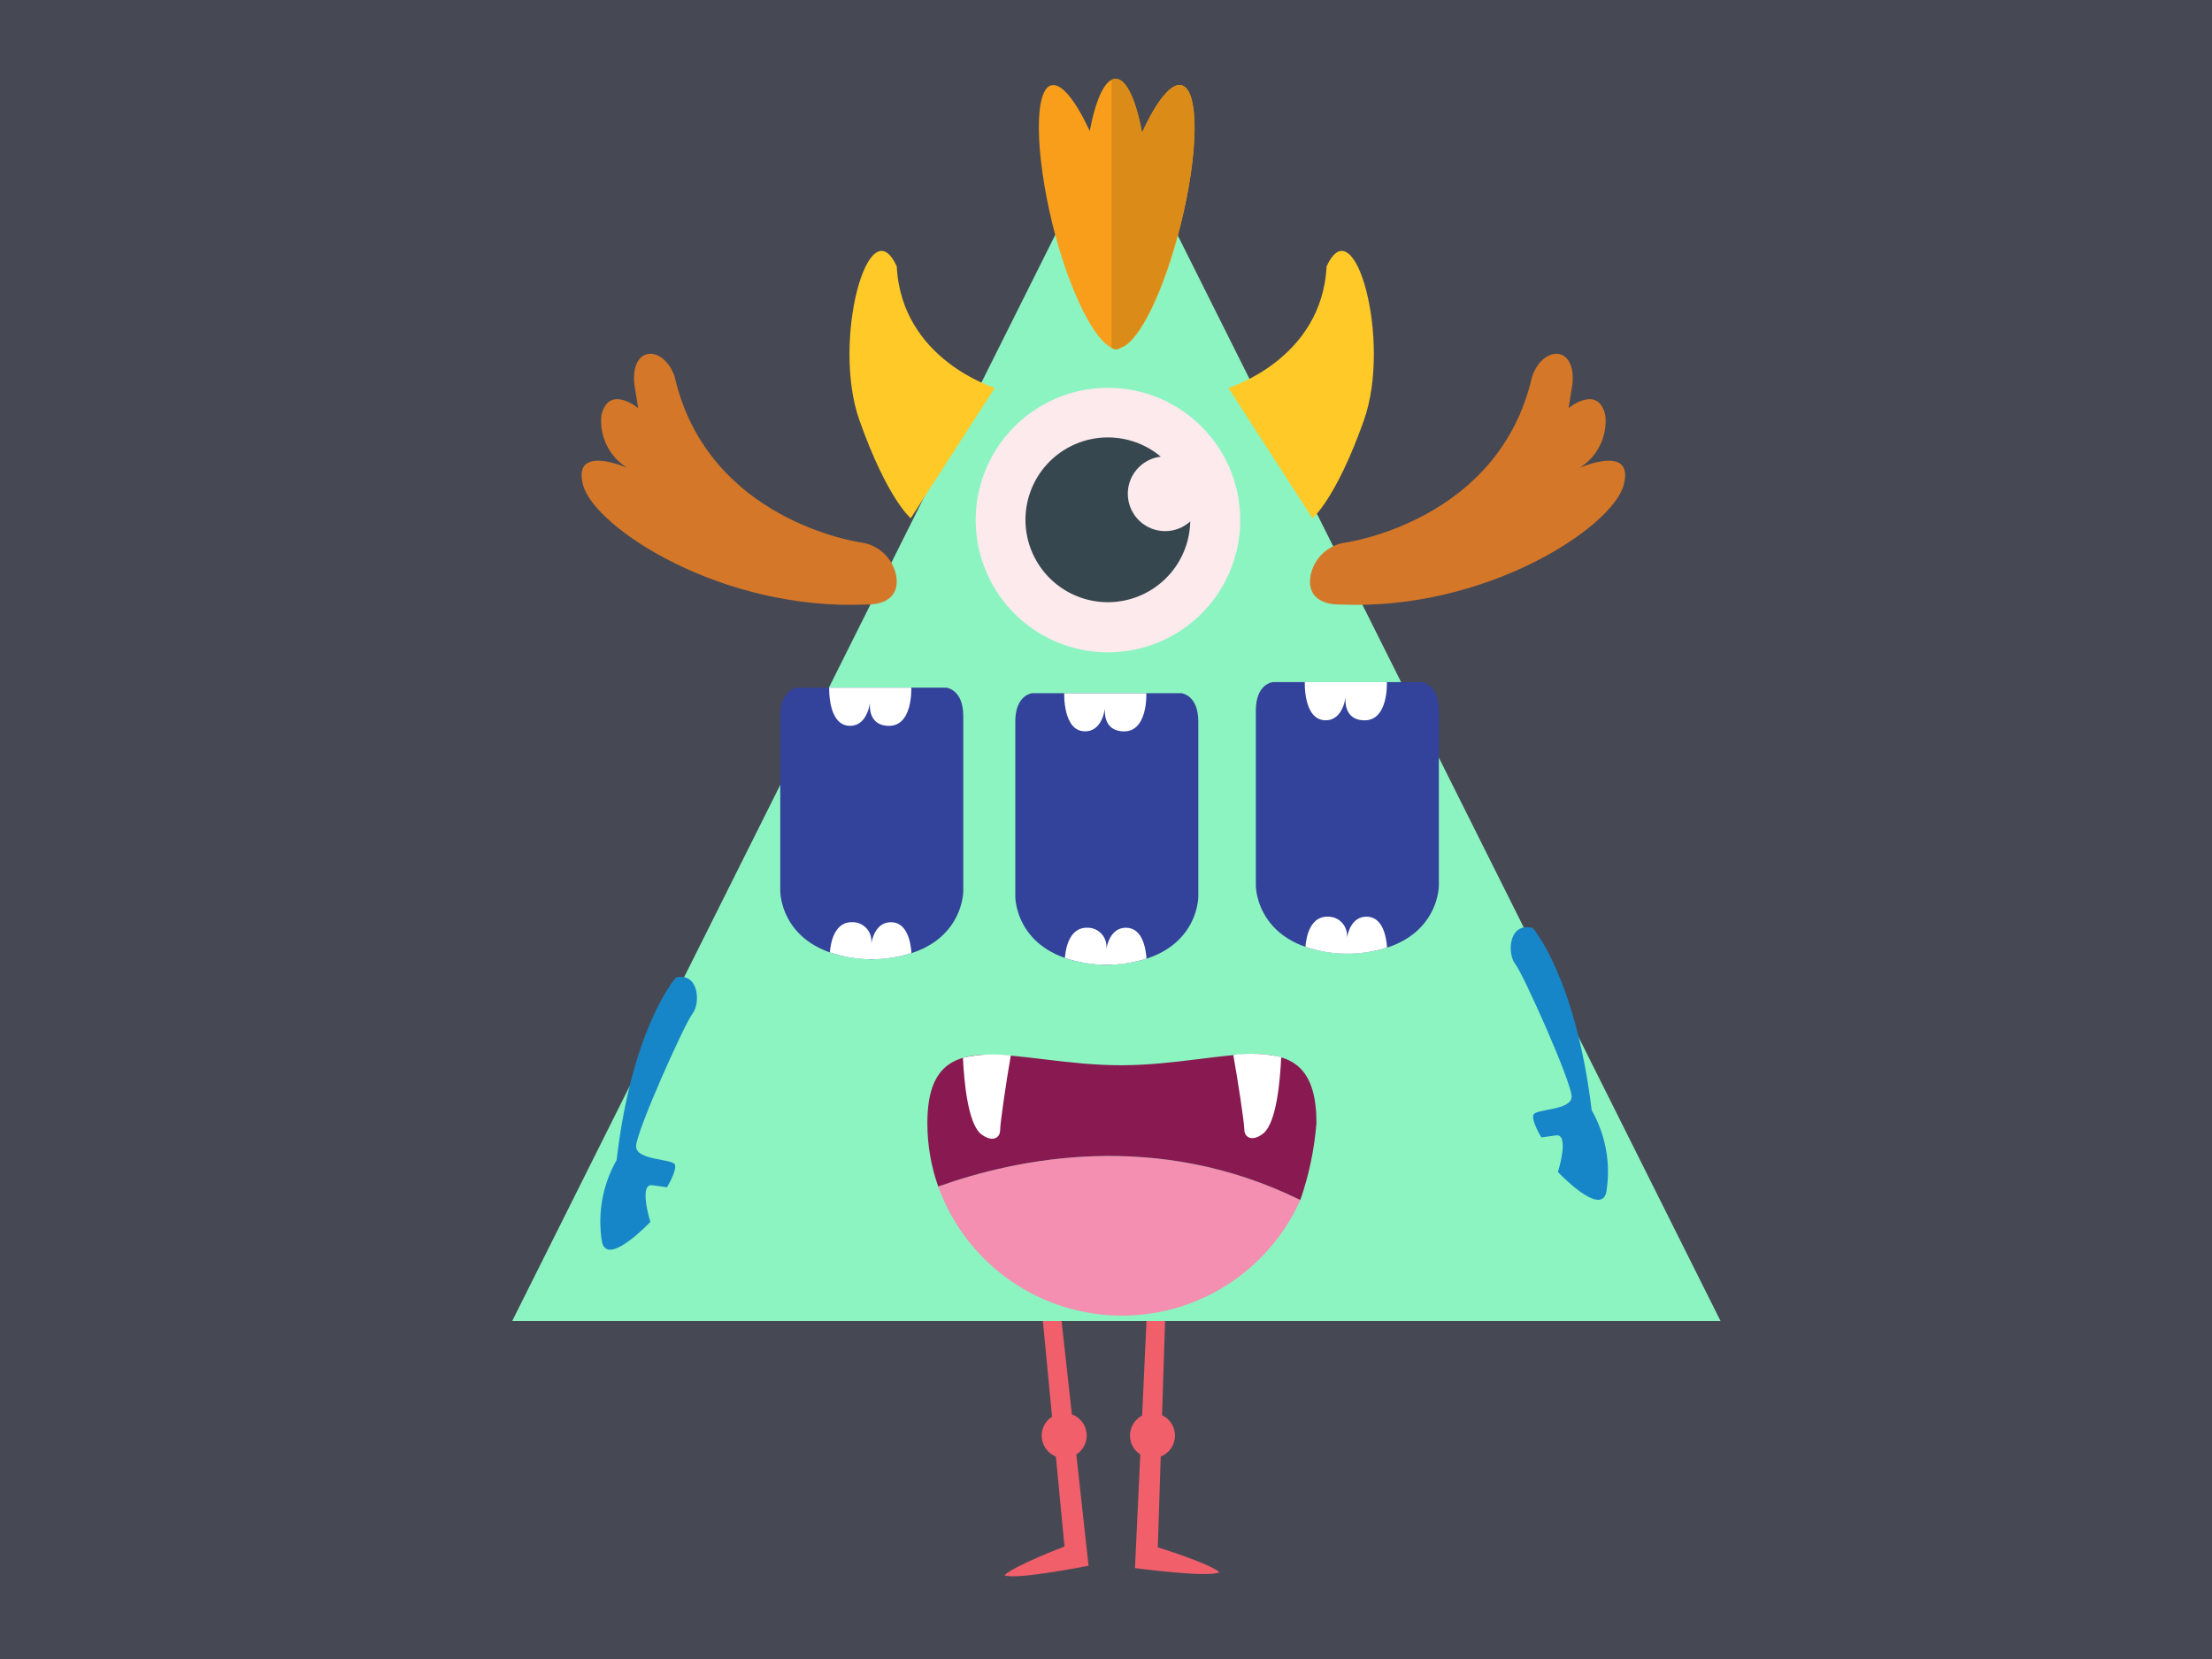 <?xml version="1.0" encoding="UTF-8" standalone="no" ?>
<!DOCTYPE svg PUBLIC "-//W3C//DTD SVG 1.1//EN" "http://www.w3.org/Graphics/SVG/1.1/DTD/svg11.dtd">
<svg xmlns="http://www.w3.org/2000/svg" xmlns:xlink="http://www.w3.org/1999/xlink" version="1.1" width="800" height="600" viewBox="0 0 800 600" xml:space="preserve">
<desc>Created with Fabric.js 4.4.0</desc>
<defs>
</defs>
<rect x="0" y="0" width="100%" height="100%" fill="#464954"></rect>
<g transform="matrix(1 0 0 1 403.75 299.5)"  >
<g style=""   >
		<g transform="matrix(1 0 0 1 0 0)"  >
<g style=""   >
		<g transform="matrix(2.78 0 0 2.78 -2.47 221.5)"  >
<g style=""   >
		<g transform="matrix(1 0 0 1 -8.21 -0.08)"  >
<path style="stroke: none; stroke-width: 1; stroke-dasharray: none; stroke-linecap: butt; stroke-dashoffset: 0; stroke-linejoin: miter; stroke-miterlimit: 4; fill: rgb(240,95,106); fill-rule: nonzero; opacity: 1;"  transform=" translate(-6.29, -17.92)" d="M 10.18 19.81 C 11.118 19.209 11.634 18.127 11.511 17.02 C 11.387 15.913 10.647 14.971 9.6 14.59 L 8.01 0.18 L 5.67 0.81 L 7.02 14.89 C 6.095 15.483 5.579 16.544 5.685 17.638 C 5.79 18.732 6.499 19.675 7.52 20.08 L 8.64 31.78 C 8.64 31.78 2.07 34.28 0.82 35.53 C 2.39 36.16 11.77 34.28 11.77 34.28 L 10.18 19.81 z" stroke-linecap="round" />
</g>
		<g transform="matrix(1 0 0 1 8.49 -0.15)"  >
<path style="stroke: none; stroke-width: 1; stroke-dasharray: none; stroke-linecap: butt; stroke-dashoffset: 0; stroke-linejoin: miter; stroke-miterlimit: 4; fill: rgb(240,95,106); fill-rule: nonzero; opacity: 1;"  transform=" translate(-22.99, -17.85)" d="M 20.78 31.89 L 21.16 20.08 C 22.249 19.651 22.979 18.616 23.016 17.446 C 23.053 16.276 22.39 15.196 21.33 14.7 L 21.78 0.81 L 19.4 0.34 L 18.74 14.75 C 17.814 15.231 17.214 16.169 17.165 17.211 C 17.115 18.253 17.624 19.243 18.5 19.81 L 17.81 34.59 C 17.81 34.59 27.29 35.87 28.81 35.14 C 27.49 33.96 20.78 31.89 20.78 31.89 z" stroke-linecap="round" />
</g>
</g>
</g>
		<g transform="matrix(4.37 0 0 4.37 0 -40.25)"  >
<polygon style="stroke: none; stroke-width: 1; stroke-dasharray: none; stroke-linecap: butt; stroke-dashoffset: 0; stroke-linejoin: miter; stroke-miterlimit: 4; fill: rgb(139,244,193); fill-rule: nonzero; opacity: 1;"  points="-50 50,0 -50,50 50" /></g>
		<g transform="matrix(3.23 0 0 3.23 -3.22 -0.44)"  >
<g style=""   >
		<g transform="matrix(1 0 0 1 -0.07 0.24)"  >
<path style="stroke: none; stroke-width: 1; stroke-dasharray: none; stroke-linecap: butt; stroke-dashoffset: 0; stroke-linejoin: miter; stroke-miterlimit: 4; fill: rgb(51,66,154); fill-rule: nonzero; opacity: 1;"  transform=" translate(-10.93, -15.74)" d="M 10.4 30.95 C 21.17 30.95 21.17 23.34 21.17 23.34 L 21.17 3.7 C 21.17 0.7 19.27 0.53 19.27 0.53 L 2.58 0.53 C 2.58 0.53 0.68 0.69 0.68 3.7 L 0.68 23.34 C 0.68 23.34 0.68 30.95 11.45 30.95 L 10.4 30.95 z" stroke-linecap="round" />
</g>
		<g transform="matrix(1 0 0 1 -0.24 -12.83)"  >
<path style="stroke: none; stroke-width: 1; stroke-dasharray: none; stroke-linecap: butt; stroke-dashoffset: 0; stroke-linejoin: miter; stroke-miterlimit: 4; fill: rgb(255,255,255); fill-rule: nonzero; opacity: 1;"  transform=" translate(-10.76, -2.67)" d="M 6.2 0.53 L 15.35 0.53 C 15.35 0.53 15.56 5.01 12.66 4.8 C 10.21 4.63 10.76 1.89 10.76 1.89 C 10.76 1.89 10.6 4.8 8.49 4.8 C 5.99 4.8 6.16 0.53 6.16 0.53" stroke-linecap="round" />
</g>
		<g transform="matrix(1 0 0 1 -0.2 13.36)"  >
<path style="stroke: none; stroke-width: 1; stroke-dasharray: none; stroke-linecap: butt; stroke-dashoffset: 0; stroke-linejoin: miter; stroke-miterlimit: 4; fill: rgb(255,255,255); fill-rule: nonzero; opacity: 1;"  transform=" translate(-10.8, -28.86)" d="M 13.07 26.79 C 11.42 26.79 10.96 28.57 10.84 29.34 C 10.969 28.738 10.829 28.109 10.456 27.619 C 10.083 27.129 9.515 26.826 8.9 26.79 C 6.83 26.64 6.34 28.87 6.23 30.17 C 9.191 31.169 12.392 31.197 15.37 30.25 C 15.29 29.01 14.88 26.79 13.07 26.79" stroke-linecap="round" />
</g>
</g>
</g>
		<g transform="matrix(10 0 0 10 -3.75 -130.5)"  >
<g style=""   >
		<g transform="matrix(1 0 0 1 -13.27 0.44)"  >
<path style="stroke: none; stroke-width: 1; stroke-dasharray: none; stroke-linecap: butt; stroke-dashoffset: 0; stroke-linejoin: miter; stroke-miterlimit: 4; fill: rgb(213,119,40); fill-rule: nonzero; opacity: 1;"  transform=" translate(-5.73, -5.44)" d="M 10.14 7.72 C 10.14 7.72 4.59 6.96 3.4 1.72 C 3 0.58 1.81 0.58 1.94 1.98 L 2.08 2.86 C 2.08 2.86 1.02 1.98 0.75 3.12 C 0.672 3.879 1.033 4.616 1.68 5.02 C 1.68 5.02 -0.32 4.13 0.09 5.65 C 0.5 7.17 5.09 10.22 10.41 9.96 C 10.41 9.96 11.6 10.01 11.41 8.91 C 11.284 8.283 10.774 7.805 10.14 7.72 z" stroke-linecap="round" />
</g>
		<g transform="matrix(1 0 0 1 13.08 0.44)"  >
<path style="stroke: none; stroke-width: 1; stroke-dasharray: none; stroke-linecap: butt; stroke-dashoffset: 0; stroke-linejoin: miter; stroke-miterlimit: 4; fill: rgb(213,119,40); fill-rule: nonzero; opacity: 1;"  transform=" translate(-32.08, -5.44)" d="M 27.67 7.72 C 27.67 7.72 33.22 6.96 34.41 1.72 C 34.81 0.58 36 0.58 35.87 1.98 L 35.73 2.86 C 35.73 2.86 36.79 1.98 37.06 3.12 C 37.138 3.879 36.777 4.616 36.13 5.02 C 36.13 5.02 38.13 4.13 37.72 5.65 C 37.31 7.17 32.72 10.22 27.4 9.96 C 27.4 9.96 26.21 10.01 26.4 8.91 C 26.526 8.283 27.036 7.805 27.67 7.72 z" stroke-linecap="round" />
</g>
</g>
</g>
		<g transform="matrix(4.35 -0.01 0.01 4.35 0.95 129.48)"  >
<g style=""   >
		<g transform="matrix(1 0 0 1 0.02 4.13)"  >
<path style="stroke: none; stroke-width: 1; stroke-dasharray: none; stroke-linecap: butt; stroke-dashoffset: 0; stroke-linejoin: miter; stroke-miterlimit: 4; fill: rgb(244,143,177); fill-rule: nonzero; opacity: 1;"  transform=" translate(-16.52, -15.63)" d="M 31.57 12.69 C 19.66 6.79 8.06 9.16 1.47 11.5 C 3.703 17.737 9.499 21.992 16.118 22.254 C 22.737 22.516 28.852 18.731 31.57 12.69 z" stroke-linecap="round" />
</g>
		<g transform="matrix(1 0 0 1 0.25 -4.88)"  >
<path style="stroke: none; stroke-width: 1; stroke-dasharray: none; stroke-linecap: butt; stroke-dashoffset: 0; stroke-linejoin: miter; stroke-miterlimit: 4; fill: rgb(136,26,81); fill-rule: nonzero; opacity: 1;"  transform=" translate(-16.75, -6.62)" d="M 31.57 12.69 C 32.296 10.62 32.753 8.466 32.93 6.28 C 32.93 -2.54 25.69 1.45 16.76 1.45 C 7.83 1.45 0.58 -2.55 0.58 6.28 C 0.582 8.058 0.883 9.822 1.47 11.5 C 8.06 9.16 19.66 6.79 31.57 12.69 z" stroke-linecap="round" />
</g>
		<g transform="matrix(1 0 0 1 -10.96 -7.47)"  >
<path style="stroke: none; stroke-width: 1; stroke-dasharray: none; stroke-linecap: butt; stroke-dashoffset: 0; stroke-linejoin: miter; stroke-miterlimit: 4; fill: rgb(255,255,255); fill-rule: nonzero; opacity: 1;"  transform=" translate(-5.54, -4.04)" d="M 3.55 0.81 C 3.64 2.81 3.95 6.18 4.99 7.11 C 5.89 7.86 6.63 7.56 6.63 6.81 C 6.63 6.3 7.12 2.9 7.53 0.63 C 6.203 0.458 4.856 0.519 3.55 0.81 z" stroke-linecap="round" />
</g>
		<g transform="matrix(1 0 0 1 11.52 -7.47)"  >
<path style="stroke: none; stroke-width: 1; stroke-dasharray: none; stroke-linecap: butt; stroke-dashoffset: 0; stroke-linejoin: miter; stroke-miterlimit: 4; fill: rgb(255,255,255); fill-rule: nonzero; opacity: 1;"  transform=" translate(-28.02, -4.04)" d="M 30.01 0.81 C 29.92 2.81 29.6 6.18 28.56 7.11 C 27.67 7.86 26.93 7.56 26.93 6.81 C 26.93 6.3 26.43 2.9 26.03 0.63 C 27.357 0.458 28.704 0.519 30.01 0.81 z" stroke-linecap="round" />
</g>
</g>
</g>
		<g transform="matrix(3.23 0 0 3.23 -88.22 -2.44)"  >
<g style=""   >
		<g transform="matrix(1 0 0 1 -0.07 0.24)"  >
<path style="stroke: none; stroke-width: 1; stroke-dasharray: none; stroke-linecap: butt; stroke-dashoffset: 0; stroke-linejoin: miter; stroke-miterlimit: 4; fill: rgb(51,66,154); fill-rule: nonzero; opacity: 1;"  transform=" translate(-10.93, -15.74)" d="M 10.4 30.95 C 21.17 30.95 21.17 23.34 21.17 23.34 L 21.17 3.7 C 21.17 0.7 19.27 0.53 19.27 0.53 L 2.58 0.53 C 2.58 0.53 0.68 0.69 0.68 3.7 L 0.68 23.34 C 0.68 23.34 0.68 30.95 11.45 30.95 L 10.4 30.95 z" stroke-linecap="round" />
</g>
		<g transform="matrix(1 0 0 1 -0.24 -12.83)"  >
<path style="stroke: none; stroke-width: 1; stroke-dasharray: none; stroke-linecap: butt; stroke-dashoffset: 0; stroke-linejoin: miter; stroke-miterlimit: 4; fill: rgb(255,255,255); fill-rule: nonzero; opacity: 1;"  transform=" translate(-10.76, -2.67)" d="M 6.2 0.53 L 15.35 0.53 C 15.35 0.53 15.56 5.01 12.66 4.8 C 10.21 4.63 10.76 1.89 10.76 1.89 C 10.76 1.89 10.6 4.8 8.49 4.8 C 5.99 4.8 6.16 0.53 6.16 0.53" stroke-linecap="round" />
</g>
		<g transform="matrix(1 0 0 1 -0.2 13.36)"  >
<path style="stroke: none; stroke-width: 1; stroke-dasharray: none; stroke-linecap: butt; stroke-dashoffset: 0; stroke-linejoin: miter; stroke-miterlimit: 4; fill: rgb(255,255,255); fill-rule: nonzero; opacity: 1;"  transform=" translate(-10.8, -28.86)" d="M 13.07 26.79 C 11.42 26.79 10.96 28.57 10.84 29.34 C 10.969 28.738 10.829 28.109 10.456 27.619 C 10.083 27.129 9.515 26.826 8.9 26.79 C 6.83 26.64 6.34 28.87 6.23 30.17 C 9.191 31.169 12.392 31.197 15.37 30.25 C 15.29 29.01 14.88 26.79 13.07 26.79" stroke-linecap="round" />
</g>
</g>
</g>
		<g transform="matrix(3.23 0 0 3.23 83.78 -4.44)"  >
<g style=""   >
		<g transform="matrix(1 0 0 1 -0.07 0.24)"  >
<path style="stroke: none; stroke-width: 1; stroke-dasharray: none; stroke-linecap: butt; stroke-dashoffset: 0; stroke-linejoin: miter; stroke-miterlimit: 4; fill: rgb(51,66,154); fill-rule: nonzero; opacity: 1;"  transform=" translate(-10.93, -15.74)" d="M 10.4 30.95 C 21.17 30.95 21.17 23.34 21.17 23.34 L 21.17 3.7 C 21.17 0.7 19.27 0.53 19.27 0.53 L 2.58 0.53 C 2.58 0.53 0.68 0.69 0.68 3.7 L 0.68 23.34 C 0.68 23.34 0.68 30.95 11.45 30.95 L 10.4 30.95 z" stroke-linecap="round" />
</g>
		<g transform="matrix(1 0 0 1 -0.24 -12.83)"  >
<path style="stroke: none; stroke-width: 1; stroke-dasharray: none; stroke-linecap: butt; stroke-dashoffset: 0; stroke-linejoin: miter; stroke-miterlimit: 4; fill: rgb(255,255,255); fill-rule: nonzero; opacity: 1;"  transform=" translate(-10.76, -2.67)" d="M 6.2 0.53 L 15.35 0.53 C 15.35 0.53 15.56 5.01 12.66 4.8 C 10.21 4.63 10.76 1.89 10.76 1.89 C 10.76 1.89 10.6 4.8 8.49 4.8 C 5.99 4.8 6.16 0.53 6.16 0.53" stroke-linecap="round" />
</g>
		<g transform="matrix(1 0 0 1 -0.2 13.36)"  >
<path style="stroke: none; stroke-width: 1; stroke-dasharray: none; stroke-linecap: butt; stroke-dashoffset: 0; stroke-linejoin: miter; stroke-miterlimit: 4; fill: rgb(255,255,255); fill-rule: nonzero; opacity: 1;"  transform=" translate(-10.8, -28.86)" d="M 13.07 26.79 C 11.42 26.79 10.96 28.57 10.84 29.34 C 10.969 28.738 10.829 28.109 10.456 27.619 C 10.083 27.129 9.515 26.826 8.9 26.79 C 6.83 26.64 6.34 28.87 6.23 30.17 C 9.191 31.169 12.392 31.197 15.37 30.25 C 15.29 29.01 14.88 26.79 13.07 26.79" stroke-linecap="round" />
</g>
</g>
</g>
		<g transform="matrix(4.76 0 0 4.76 -4.75 -113.5)"  >
<g style=""   >
		<g transform="matrix(1 0 0 1 0.36 0.44)"  >
<path style="stroke: none; stroke-width: 1; stroke-dasharray: none; stroke-linecap: butt; stroke-dashoffset: 0; stroke-linejoin: miter; stroke-miterlimit: 4; fill: rgb(252,234,237); fill-rule: nonzero; opacity: 1;"  transform=" translate(-10.86, -10.94)" d="M 20.91 10.89 C 20.93 14.959 18.495 18.639 14.741 20.211 C 10.987 21.782 6.656 20.934 3.771 18.064 C 0.887 15.194 0.018 10.867 1.57 7.106 C 3.123 3.344 6.791 0.89 10.86 0.89 C 16.391 0.89 20.882 5.36 20.91 10.89" stroke-linecap="round" />
</g>
		<g transform="matrix(1 0 0 1 0.35 0.42)"  >
<path style="stroke: none; stroke-width: 1; stroke-dasharray: none; stroke-linecap: butt; stroke-dashoffset: 0; stroke-linejoin: miter; stroke-miterlimit: 4; fill: rgb(55,71,79); fill-rule: nonzero; opacity: 1;"  transform=" translate(-10.85, -10.92)" d="M 15.22 11.78 C 13.714 11.787 12.465 10.618 12.372 9.115 C 12.279 7.612 13.375 6.298 14.87 6.12 C 12.629 4.243 9.387 4.168 7.06 5.938 C 4.734 7.708 3.943 10.853 5.154 13.514 C 6.365 16.174 9.257 17.642 12.119 17.05 C 14.982 16.458 17.054 13.963 17.11 11.04 C 16.594 11.513 15.92 11.776 15.22 11.78" stroke-linecap="round" />
</g>
</g>
</g>
		<g transform="matrix(3.57 0 0 3.57 -0.39 -221.5)"  >
<g style=""   >
		<g transform="matrix(1 0 0 1 0.14 -0.16)"  >
<path style="stroke: none; stroke-width: 1; stroke-dasharray: none; stroke-linecap: butt; stroke-dashoffset: 0; stroke-linejoin: miter; stroke-miterlimit: 4; fill: rgb(248,158,27); fill-rule: nonzero; opacity: 1;"  transform=" translate(-8.64, -13.84)" d="M 2.14 14.89 C 3.71 21.2 6.14 26.21 7.87 27.22 C 8.06 27.409 8.312 27.523 8.58 27.54 C 8.778 27.533 8.97 27.466 9.13 27.35 C 10.93 26.77 13.49 21.55 15.13 14.89 C 16.96 7.55 16.99 1.24 15.2 0.79 C 14.13 0.53 12.64 2.45 11.2 5.61 C 10.59 2.29 9.62 0.14 8.53 0.14 C 7.44 0.14 6.53 2.21 5.91 5.42 C 4.52 2.42 3.07 0.53 2.02 0.79 C 0.28 1.23 0.35 7.54 2.14 14.89 z" stroke-linecap="round" />
</g>
		<g transform="matrix(1 0 0 1 3.83 -0.17)"  >
<path style="stroke: none; stroke-width: 1; stroke-dasharray: none; stroke-linecap: butt; stroke-dashoffset: 0; stroke-linejoin: miter; stroke-miterlimit: 4; fill: rgb(219,140,24); fill-rule: nonzero; opacity: 1;"  transform=" translate(-12.33, -13.83)" d="M 15.22 0.78 C 14.15 0.52 12.66 2.44 11.22 5.6 C 10.61 2.28 9.64 0.13 8.55 0.13 C 8.399 0.137 8.252 0.178 8.12 0.25 L 8.12 27.4 C 8.25 27.479 8.398 27.524 8.55 27.53 C 8.748 27.523 8.94 27.456 9.1 27.34 C 10.9 26.76 13.46 21.54 15.1 14.88 C 16.98 7.54 17.01 1.23 15.22 0.78 z" stroke-linecap="round" />
</g>
</g>
</g>
		<g transform="matrix(5.56 0 0 5.56 0.47 -159.5)"  >
<g style=""   >
		<g transform="matrix(1 0 0 1 -12.72 -0.16)"  >
<path style="stroke: none; stroke-width: 1; stroke-dasharray: none; stroke-linecap: butt; stroke-dashoffset: 0; stroke-linejoin: miter; stroke-miterlimit: 4; fill: rgb(255,202,39); fill-rule: nonzero; opacity: 1;"  transform=" translate(-4.78, -8.84)" d="M 9.51 9.05 C 9.51 9.05 3.44 7.22 3.13 1.15 C 1.31 -2.85 -1.12 6.01 0.7 11.15 C 2.52 16.29 4.04 17.53 4.04 17.53 L 9.51 9.05 z" stroke-linecap="round" />
</g>
		<g transform="matrix(1 0 0 1 11.93 -0.16)"  >
<path style="stroke: none; stroke-width: 1; stroke-dasharray: none; stroke-linecap: butt; stroke-dashoffset: 0; stroke-linejoin: miter; stroke-miterlimit: 4; fill: rgb(255,202,39); fill-rule: nonzero; opacity: 1;"  transform=" translate(-29.43, -8.84)" d="M 24.7 9.05 C 24.7 9.05 30.78 7.22 31.09 1.15 C 32.91 -2.85 35.34 6.01 33.52 11.15 C 31.7 16.29 30.17 17.53 30.17 17.53 L 24.7 9.05 z" stroke-linecap="round" />
</g>
</g>
</g>
</g>
</g>
		<g transform="matrix(5.26 0 0 5.26 160.23 85.14)"  >
<path style="stroke: none; stroke-width: 1; stroke-dasharray: none; stroke-linecap: butt; stroke-dashoffset: 0; stroke-linejoin: miter; stroke-miterlimit: 4; fill: rgb(23,134,200); fill-rule: nonzero; opacity: 1;"  transform=" translate(-31.94, -9.63)" d="M 30.1 0.3 C 30.1 0.3 33.05 3.67 34.16 12.84 C 35.136 14.555 35.49 16.554 35.16 18.5 C 34.75 20.18 31.84 17.09 31.84 17.09 C 31.84 17.09 32.67 14.43 31.7 14.57 L 30.7 14.71 C 30.7 14.71 30.01 13.59 30.15 13.16 C 30.29 12.73 32.78 12.88 32.78 11.9 C 32.78 10.92 29.46 3.48 28.9 2.78 C 28.34 2.08 28.44 -0.08 30.06 0.3" stroke-linecap="round" />
</g>
		<g transform="matrix(5.26 0 0 5.26 -169.17 103.12)"  >
<path style="stroke: none; stroke-width: 1; stroke-dasharray: none; stroke-linecap: butt; stroke-dashoffset: 0; stroke-linejoin: miter; stroke-miterlimit: 4; fill: rgb(23,134,200); fill-rule: nonzero; opacity: 1;"  transform=" translate(-3.91, -9.62)" d="M 5.78 0.3 C 5.78 0.3 2.78 3.67 1.71 12.84 C 0.734 14.555 0.38 16.554 0.71 18.5 C 1.12 20.18 4.03 17.09 4.03 17.09 C 4.03 17.09 3.2 14.43 4.17 14.57 L 5.17 14.71 C 5.17 14.71 5.86 13.59 5.72 13.16 C 5.58 12.73 3.05 12.89 3.05 11.89 C 3.05 10.89 6.38 3.47 6.93 2.77 C 7.48 2.07 7.39 -0.09 5.78 0.29" stroke-linecap="round" />
</g>
</g>
</g>
</svg>